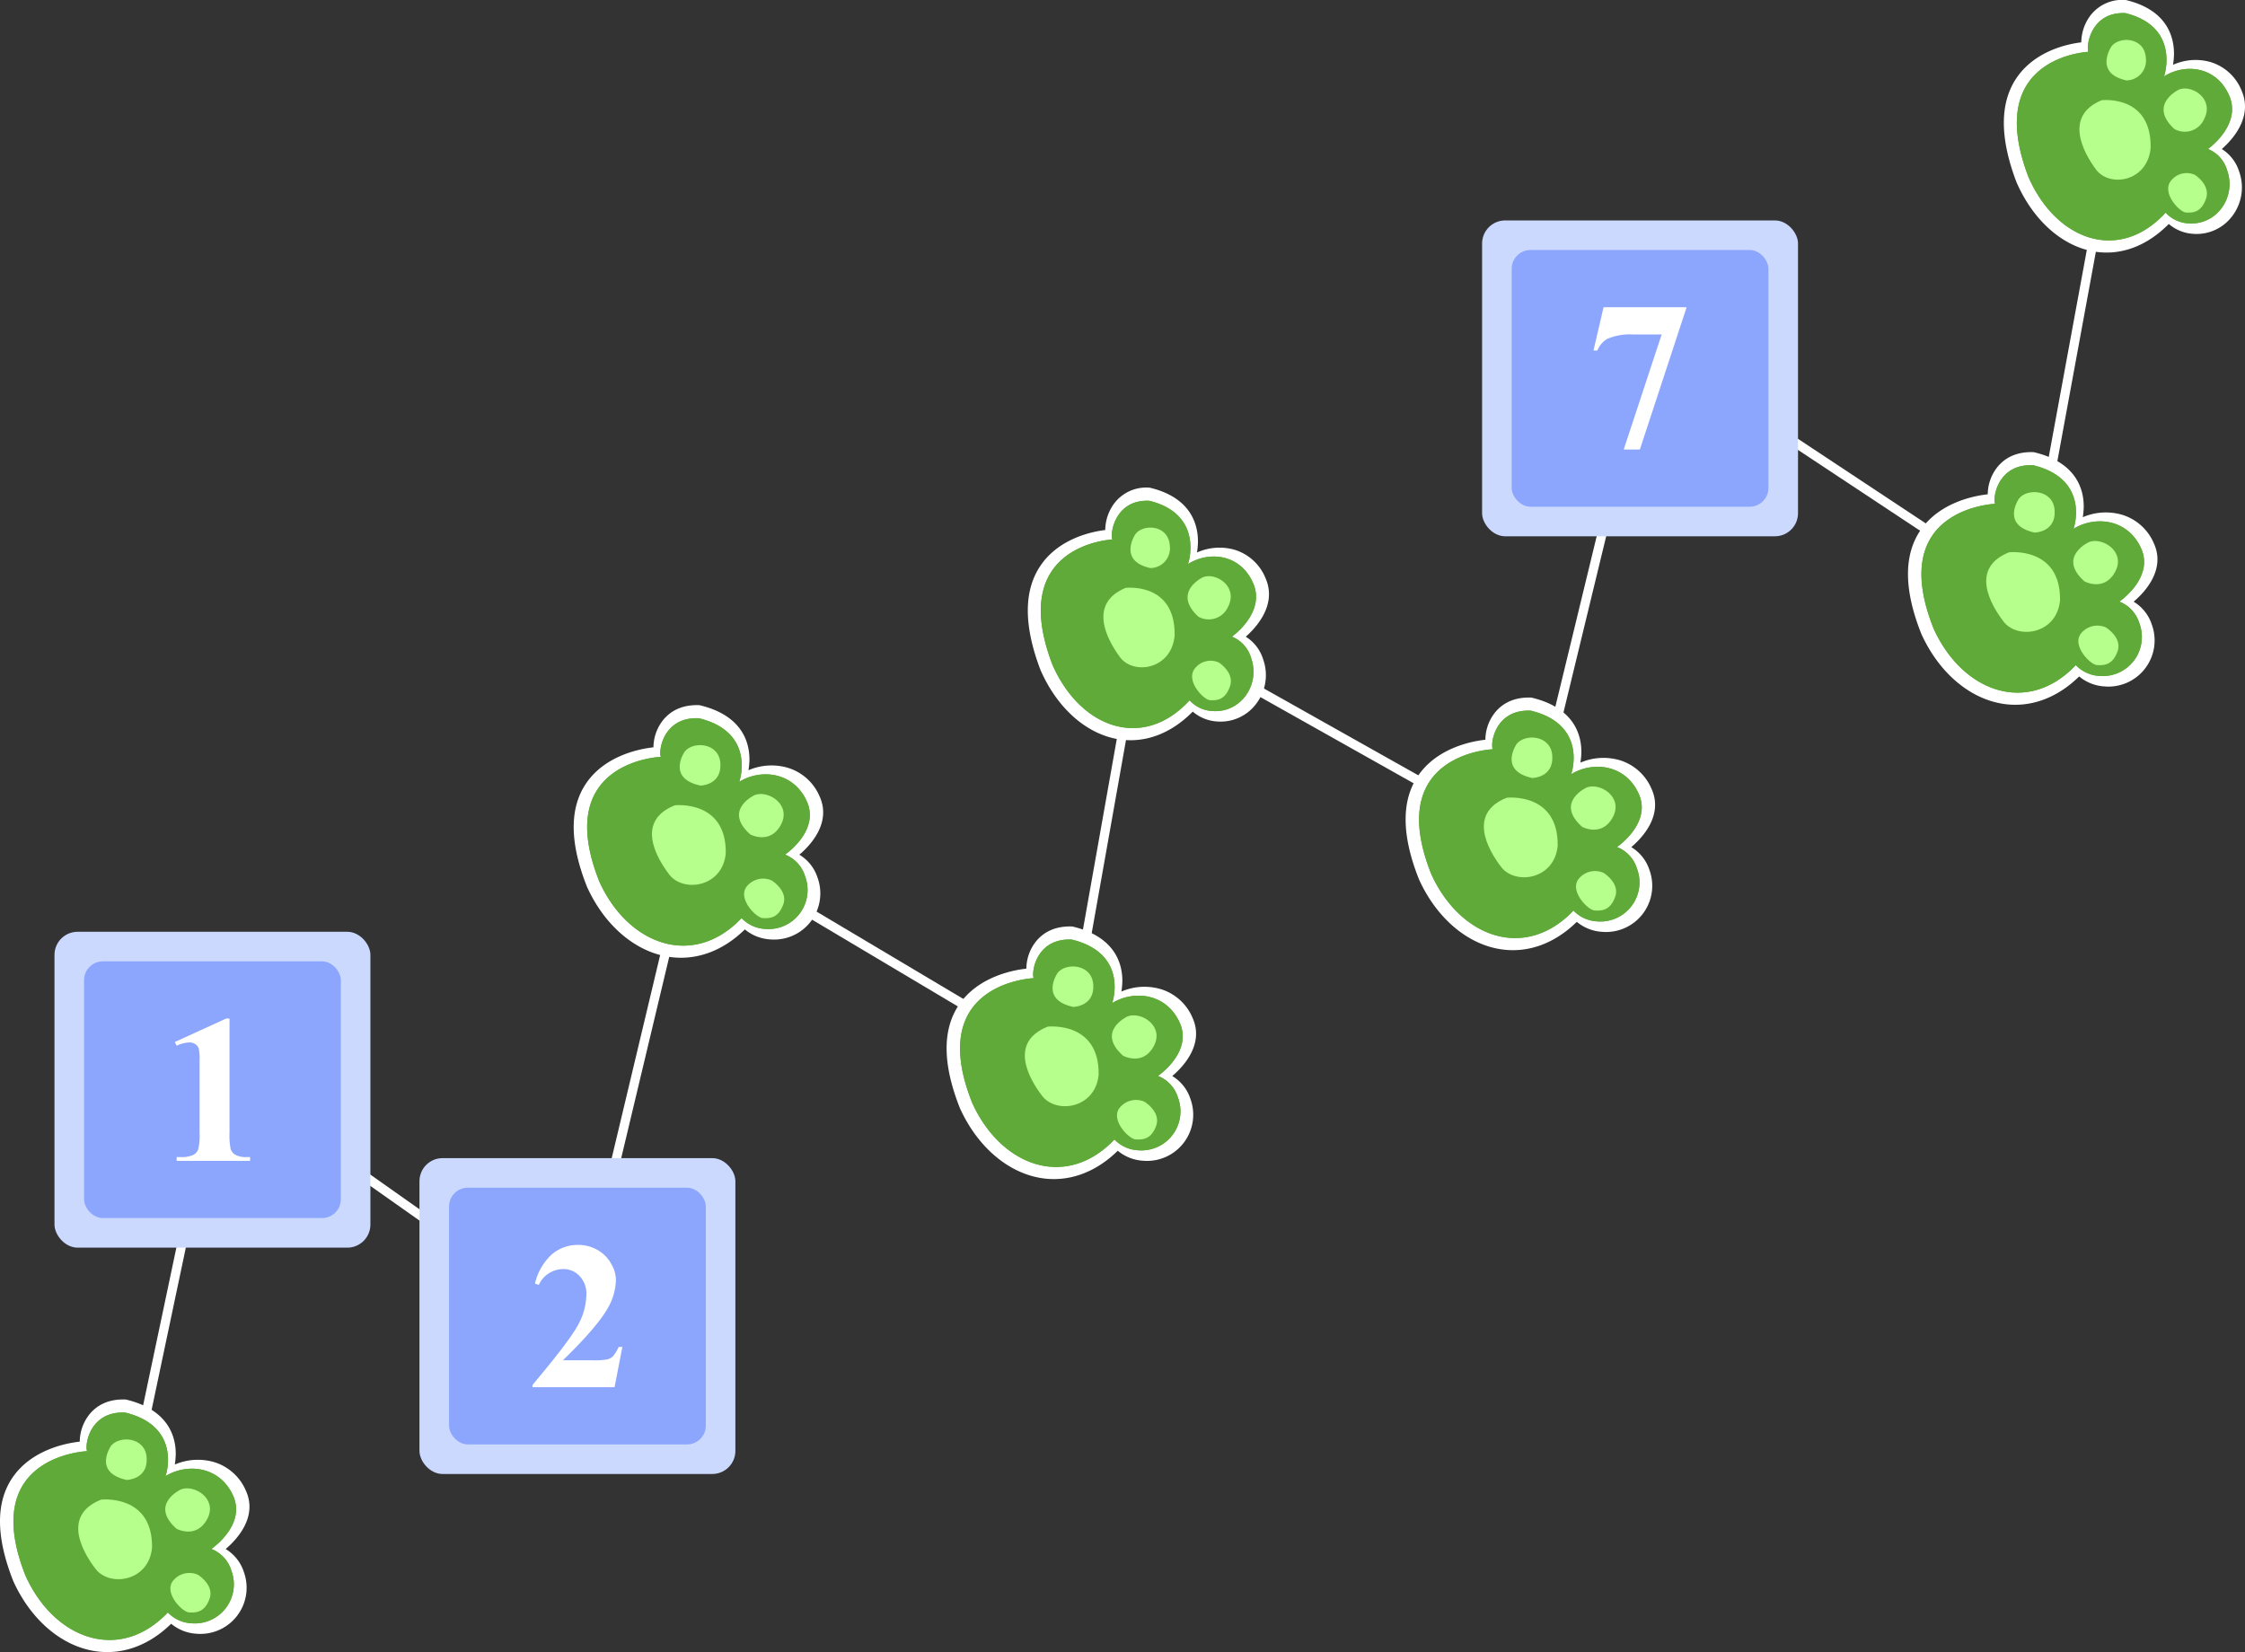 <svg xmlns="http://www.w3.org/2000/svg" width="485.92" height="357.659" viewBox="0 0 485.92 357.659">
  <rect x="0" y="0" width="485.92" height="357.659" fill="#333333" stroke="none"/>
  <defs>
    <style>
      .cls-1 {
        fill: none;
        stroke: #fff;
        stroke-width: 2px;
      }

      .cls-2 {
        fill: #fff;
      }

      .cls-3 {
        fill: #5faa38;
      }

      .cls-4 {
        fill: #b6ff8c;
      }

      .cls-5 {
        fill: #ccd9ff;
      }

      .cls-6 {
        fill: #8ca6fd;
      }
    </style>
  </defs>
  <g id="组_6948" data-name="组 6948" transform="translate(-52.208 -181.28)">
    <path id="路径_8678" data-name="路径 8678" class="cls-1" d="M3047.873,1901.558l21.518-102.047,77.594,54.773,24.941-104.573,80.529,47.926,16.872-95.037,83.463,46.948,26.082-107.589,82.24,54.447,18.584-101.069" transform="translate(-2970 -1386)"/>
    <g id="组_1427" data-name="组 1427" transform="translate(28.646 0.296)">
      <g id="组_1426" data-name="组 1426">
        <path id="路径_2649" data-name="路径 2649" class="cls-2" d="M248.849,326.2c-.028-.063-.056-.125-.083-.189-3.63-9.521-3.649-17.065-.072-22.454,4.085-6.154,11.538-7.531,14.094-7.828a9.885,9.885,0,0,1,1.7-5.427,8.657,8.657,0,0,1,7.972-3.732c9.244,2.215,10.468,8.416,10.391,11.915a18.768,18.768,0,0,1-.2,2.108,11.823,11.823,0,0,1,8.1-.6A10.52,10.52,0,0,1,297.5,306.2c2.513,5.783-2.131,10.724-4.3,12.619a8.852,8.852,0,0,1,3.768,4.907,10.222,10.222,0,0,1-1.553,9.676,9.613,9.613,0,0,1-8.408,3.774,8.882,8.882,0,0,1-5.279-2.137c-4.711,4.785-10.39,6.906-16.072,5.982C258.737,339.895,252.466,334.36,248.849,326.2Z"/>
      </g>
      <path id="路径_2650" data-name="路径 2650" class="cls-3" d="M264.318,297.779s-22.927,1-12.972,27.078c5.974,13.7,19.563,18.769,29.7,7.739a7.2,7.2,0,0,0,4.933,2.318c6.118.461,10.422-5.686,8.386-11.473a7.08,7.08,0,0,0-4.161-4.629s7.38-5.178,4.6-11.566-9.61-7.027-14.133-4.127c.053.115,3.725-10.748-8.352-13.726C264.8,289.07,263.792,296.627,264.318,297.779Z"/>
      <path id="路径_2651" data-name="路径 2651" class="cls-3" d="M264.318,297.779s-22.927,1-12.972,27.078c5.974,13.7,19.563,18.769,29.7,7.739a7.2,7.2,0,0,0,4.933,2.318c6.118.461,10.422-5.686,8.386-11.473a7.08,7.08,0,0,0-4.161-4.629s7.38-5.178,4.6-11.566-9.61-7.027-14.133-4.127c.053.115,3.725-10.748-8.352-13.726C264.8,289.07,263.792,296.627,264.318,297.779Z"/>
      <path id="路径_2652" data-name="路径 2652" class="cls-4" d="M283.917,305.953s-6.744,3.218-.982,8.522a4.556,4.556,0,0,0,6.421-2.1C291.665,307.984,286.734,304.807,283.917,305.953Z"/>
      <path id="路径_2653" data-name="路径 2653" class="cls-4" d="M269.331,296.594s-3.945,5.792,3.229,7.368a4.273,4.273,0,0,0,4.212-4.731C276.567,294.58,271.072,294.334,269.331,296.594Z"/>
      <path id="路径_2654" data-name="路径 2654" class="cls-4" d="M287.38,324.416s3.455,2.181,2.4,5.166-2.828,3.054-4.3,2.983-5.491-4.407-3.19-6.988A4.287,4.287,0,0,1,287.38,324.416Z"/>
      <path id="路径_2655" data-name="路径 2655" class="cls-4" d="M267.2,308.25s10.812-1.316,10.607,10.33c-.676,7.361-8.918,8.618-11.838,4.661S259.087,311.627,267.2,308.25Z"/>
    </g>
    <g id="组_1429" data-name="组 1429" transform="translate(65.73 -19.422)">
      <g id="组_1428" data-name="组 1428">
        <path id="路径_2656" data-name="路径 2656" class="cls-2" d="M423.023,240.342c-.028-.063-.056-.125-.083-.189-3.63-9.522-3.649-17.065-.072-22.454,4.085-6.154,11.539-7.531,14.094-7.828a9.9,9.9,0,0,1,1.7-5.428,8.658,8.658,0,0,1,7.972-3.731c9.244,2.215,10.468,8.416,10.391,11.915a18.728,18.728,0,0,1-.2,2.107,11.823,11.823,0,0,1,8.1-.6,10.517,10.517,0,0,1,6.748,6.212c2.513,5.782-2.13,10.724-4.3,12.619a8.855,8.855,0,0,1,3.769,4.907,10.222,10.222,0,0,1-1.553,9.675,9.614,9.614,0,0,1-8.409,3.775,8.882,8.882,0,0,1-5.279-2.137c-4.711,4.785-10.39,6.906-16.072,5.982C432.912,254.04,426.64,248.5,423.023,240.342Z"/>
      </g>
      <path id="路径_2657" data-name="路径 2657" class="cls-3" d="M438.492,211.924s-22.927,1-12.972,27.078c5.974,13.7,19.563,18.769,29.7,7.739a7.2,7.2,0,0,0,4.933,2.317c6.118.461,10.422-5.685,8.386-11.473a7.081,7.081,0,0,0-4.161-4.628s7.38-5.178,4.6-11.566-9.61-7.027-14.132-4.128c.052.116,3.724-10.747-8.353-13.725C438.971,203.215,437.967,210.772,438.492,211.924Z"/>
      <path id="路径_2658" data-name="路径 2658" class="cls-3" d="M438.492,211.924s-22.927,1-12.972,27.078c5.974,13.7,19.563,18.769,29.7,7.739a7.2,7.2,0,0,0,4.933,2.317c6.118.461,10.422-5.685,8.386-11.473a7.081,7.081,0,0,0-4.161-4.628s7.38-5.178,4.6-11.566-9.61-7.027-14.132-4.128c.052.116,3.724-10.747-8.353-13.725C438.971,203.215,437.967,210.772,438.492,211.924Z"/>
      <path id="路径_2659" data-name="路径 2659" class="cls-4" d="M458.091,220.1s-6.743,3.217-.982,8.521a4.556,4.556,0,0,0,6.421-2.1C465.839,222.129,460.908,218.951,458.091,220.1Z"/>
      <path id="路径_2660" data-name="路径 2660" class="cls-4" d="M443.505,210.738s-3.944,5.793,3.229,7.369a4.274,4.274,0,0,0,4.213-4.731C450.742,208.725,445.246,208.478,443.505,210.738Z"/>
      <path id="路径_2661" data-name="路径 2661" class="cls-4" d="M461.554,238.561s3.455,2.181,2.405,5.166-2.828,3.054-4.3,2.983-5.491-4.407-3.19-6.988A4.287,4.287,0,0,1,461.554,238.561Z"/>
      <path id="路径_2662" data-name="路径 2662" class="cls-4" d="M441.37,222.4s10.812-1.316,10.607,10.33c-.676,7.361-8.918,8.618-11.837,4.661S433.261,225.772,441.37,222.4Z"/>
    </g>
    <g id="组_1431" data-name="组 1431" transform="translate(46.628 -31.917)">
      <g id="组_1430" data-name="组 1430">
        <path id="路径_2663" data-name="路径 2663" class="cls-2" d="M421.537,350.633l-.087-.19c-3.8-9.545-3.856-17.093-.18-22.469,4.2-6.138,11.9-7.481,14.548-7.766a9.6,9.6,0,0,1,1.733-5.423c1.256-1.791,3.7-3.887,8.232-3.7,9.577,2.26,10.872,8.471,10.809,11.972a18.114,18.114,0,0,1-.2,2.108,12.594,12.594,0,0,1,8.379-.565,10.913,10.913,0,0,1,7.013,6.247c2.627,5.8-2.155,10.722-4.387,12.608a9.021,9.021,0,0,1,3.923,4.927A10,10,0,0,1,461.077,361.8a9.437,9.437,0,0,1-5.473-2.163c-4.852,4.766-10.719,6.862-16.6,5.91C431.834,364.386,425.319,358.817,421.537,350.633Z"/>
      </g>
      <path id="路径_2664" data-name="路径 2664" class="cls-3" d="M437.411,322.269s-23.721.893-13.3,27.035c6.246,13.734,20.333,18.873,30.771,7.883A7.605,7.605,0,0,0,460,359.529a8.465,8.465,0,0,0,8.625-11.441,7.274,7.274,0,0,0-4.328-4.651s7.613-5.146,4.709-11.551-9.978-7.077-14.644-4.2c.055.116,3.8-10.737-8.709-13.773C437.866,313.557,436.862,321.114,437.411,322.269Z"/>
      <path id="路径_2665" data-name="路径 2665" class="cls-3" d="M437.411,322.269s-23.721.893-13.3,27.035c6.246,13.734,20.333,18.873,30.771,7.883A7.605,7.605,0,0,0,460,359.529a8.465,8.465,0,0,0,8.625-11.441,7.274,7.274,0,0,0-4.328-4.651s7.613-5.146,4.709-11.551-9.978-7.077-14.644-4.2c.055.116,3.8-10.737-8.709-13.773C437.866,313.557,436.862,321.114,437.411,322.269Z"/>
      <path id="路径_2666" data-name="路径 2666" class="cls-4" d="M457.732,330.541s-6.964,3.188-.977,8.522c0,0,4.266,2.32,6.635-2.067S460.641,329.407,457.732,330.541Z"/>
      <path id="路径_2667" data-name="路径 2667" class="cls-4" d="M442.593,321.106s-4.054,5.778,3.376,7.389c0,0,4.571-.059,4.337-4.714S444.384,318.853,442.593,321.106Z"/>
      <path id="路径_2668" data-name="路径 2668" class="cls-4" d="M461.4,349.032s3.585,2.2,2.513,5.18-2.913,3.043-4.435,2.965-5.7-4.435-3.334-7.008A4.533,4.533,0,0,1,461.4,349.032Z"/>
      <path id="路径_2669" data-name="路径 2669" class="cls-4" d="M440.438,332.761s11.184-1.267,11.026,10.386c-.665,7.363-9.188,8.581-12.228,4.608S432.063,336.1,440.438,332.761Z"/>
    </g>
    <g id="组_1433" data-name="组 1433" transform="translate(22.789 -19.241)">
      <g id="组_1432" data-name="组 1432">
        <path id="路径_2670" data-name="路径 2670" class="cls-2" d="M336.642,391.09l-.087-.19c-3.8-9.545-3.856-17.093-.18-22.469,4.2-6.138,11.9-7.481,14.549-7.766a9.587,9.587,0,0,1,1.732-5.423c1.256-1.791,3.7-3.887,8.232-3.7,9.577,2.26,10.873,8.471,10.809,11.972a18.1,18.1,0,0,1-.2,2.108,12.594,12.594,0,0,1,8.379-.565,10.913,10.913,0,0,1,7.013,6.247c2.628,5.8-2.154,10.722-4.387,12.608a9.027,9.027,0,0,1,3.924,4.927,10,10,0,0,1-10.245,13.412,9.437,9.437,0,0,1-5.473-2.163c-4.853,4.766-10.72,6.862-16.6,5.91C346.94,404.843,340.424,399.274,336.642,391.09Z"/>
      </g>
      <path id="路径_2671" data-name="路径 2671" class="cls-3" d="M352.517,362.726s-23.721.893-13.3,27.035c6.247,13.734,20.333,18.873,30.771,7.883a7.606,7.606,0,0,0,5.116,2.342,8.464,8.464,0,0,0,8.624-11.441,7.274,7.274,0,0,0-4.328-4.651s7.613-5.146,4.709-11.551-9.978-7.077-14.644-4.2c.055.116,3.8-10.737-8.709-13.773C352.971,354.014,351.967,361.571,352.517,362.726Z"/>
      <path id="路径_2672" data-name="路径 2672" class="cls-3" d="M352.517,362.726s-23.721.893-13.3,27.035c6.247,13.734,20.333,18.873,30.771,7.883a7.606,7.606,0,0,0,5.116,2.342,8.464,8.464,0,0,0,8.624-11.441,7.274,7.274,0,0,0-4.328-4.651s7.613-5.146,4.709-11.551-9.978-7.077-14.644-4.2c.055.116,3.8-10.737-8.709-13.773C352.971,354.014,351.967,361.571,352.517,362.726Z"/>
      <path id="路径_2673" data-name="路径 2673" class="cls-4" d="M372.837,371s-6.963,3.188-.976,8.522c0,0,4.265,2.32,6.634-2.067S375.747,369.864,372.837,371Z"/>
      <path id="路径_2674" data-name="路径 2674" class="cls-4" d="M357.7,361.563s-4.054,5.778,3.377,7.389c0,0,4.571-.059,4.337-4.714S359.489,359.31,357.7,361.563Z"/>
      <path id="路径_2675" data-name="路径 2675" class="cls-4" d="M376.507,389.489s3.586,2.2,2.513,5.18-2.912,3.043-4.434,2.965-5.7-4.435-3.334-7.008A4.532,4.532,0,0,1,376.507,389.489Z"/>
      <path id="路径_2676" data-name="路径 2676" class="cls-4" d="M355.544,373.218s11.183-1.267,11.025,10.386c-.665,7.363-9.188,8.581-12.228,4.608S347.168,376.558,355.544,373.218Z"/>
    </g>
    <g id="组_1435" data-name="组 1435" transform="translate(7.779 -11.26)">
      <g id="组_1434" data-name="组 1434">
        <path id="路径_2677" data-name="路径 2677" class="cls-2" d="M252.3,432.665c-.03-.063-.058-.126-.087-.19-3.8-9.544-3.857-17.093-.18-22.469,4.2-6.138,11.905-7.481,14.548-7.766a9.589,9.589,0,0,1,1.733-5.423c1.256-1.791,3.7-3.887,8.232-3.7,9.577,2.259,10.872,8.471,10.809,11.971a18.1,18.1,0,0,1-.2,2.108,12.594,12.594,0,0,1,8.379-.565,10.914,10.914,0,0,1,7.013,6.248c2.627,5.8-2.155,10.721-4.387,12.607a9.025,9.025,0,0,1,3.923,4.927,10,10,0,0,1-10.245,13.412,9.437,9.437,0,0,1-5.473-2.163c-4.852,4.766-10.719,6.862-16.6,5.91C262.6,446.418,256.081,440.849,252.3,432.665Z"/>
      </g>
      <path id="路径_2678" data-name="路径 2678" class="cls-3" d="M268.173,404.3s-23.721.894-13.3,27.035c6.247,13.734,20.334,18.873,30.772,7.884a7.607,7.607,0,0,0,5.115,2.341,8.463,8.463,0,0,0,8.624-11.44,7.265,7.265,0,0,0-4.327-4.651s7.612-5.147,4.709-11.552-9.978-7.077-14.645-4.2c.055.116,3.8-10.736-8.708-13.773C268.628,395.589,267.624,403.146,268.173,404.3Z"/>
      <path id="路径_2679" data-name="路径 2679" class="cls-3" d="M268.173,404.3s-23.721.894-13.3,27.035c6.247,13.734,20.334,18.873,30.772,7.884a7.607,7.607,0,0,0,5.115,2.341,8.463,8.463,0,0,0,8.624-11.44,7.265,7.265,0,0,0-4.327-4.651s7.612-5.147,4.709-11.552-9.978-7.077-14.645-4.2c.055.116,3.8-10.736-8.708-13.773C268.628,395.589,267.624,403.146,268.173,404.3Z"/>
      <path id="路径_2680" data-name="路径 2680" class="cls-4" d="M288.493,412.573s-6.963,3.188-.976,8.522c0,0,4.266,2.32,6.635-2.067S291.4,411.439,288.493,412.573Z"/>
      <path id="路径_2681" data-name="路径 2681" class="cls-4" d="M273.355,403.139s-4.055,5.777,3.376,7.388c0,0,4.571-.059,4.337-4.714S275.146,400.886,273.355,403.139Z"/>
      <path id="路径_2682" data-name="路径 2682" class="cls-4" d="M292.164,431.064s3.585,2.2,2.513,5.18-2.913,3.043-4.435,2.965-5.7-4.435-3.334-7.008A4.533,4.533,0,0,1,292.164,431.064Z"/>
      <path id="路径_2683" data-name="路径 2683" class="cls-4" d="M271.2,414.793s11.183-1.267,11.026,10.386c-.665,7.363-9.188,8.581-12.228,4.609S262.825,418.134,271.2,414.793Z"/>
    </g>
    <g id="组_1437" data-name="组 1437" transform="translate(-28.422 7.988)">
      <g id="组_1436" data-name="组 1436">
        <path id="路径_2684" data-name="路径 2684" class="cls-2" d="M83.612,515.815c-.03-.063-.058-.126-.087-.189-3.8-9.545-3.857-17.093-.18-22.469,4.2-6.139,11.9-7.482,14.548-7.767a9.591,9.591,0,0,1,1.733-5.423c1.256-1.791,3.7-3.887,8.232-3.7,9.577,2.26,10.872,8.471,10.809,11.971a18.072,18.072,0,0,1-.2,2.108,12.606,12.606,0,0,1,8.379-.565,10.92,10.92,0,0,1,7.013,6.248c2.627,5.8-2.155,10.721-4.387,12.607a9.024,9.024,0,0,1,3.923,4.928,10,10,0,0,1-10.245,13.412,9.437,9.437,0,0,1-5.473-2.164c-4.852,4.767-10.719,6.862-16.6,5.911C93.909,529.568,87.394,524,83.612,515.815Z"/>
      </g>
      <path id="路径_2685" data-name="路径 2685" class="cls-3" d="M99.486,487.452s-23.721.893-13.3,27.034c6.246,13.735,20.333,18.873,30.771,7.884a7.605,7.605,0,0,0,5.115,2.342,8.464,8.464,0,0,0,8.624-11.441,7.265,7.265,0,0,0-4.327-4.651s7.612-5.147,4.709-11.552-9.978-7.076-14.644-4.2c.054.115,3.8-10.737-8.709-13.774C99.941,478.739,98.937,486.3,99.486,487.452Z"/>
      <path id="路径_2686" data-name="路径 2686" class="cls-3" d="M99.486,487.452s-23.721.893-13.3,27.034c6.246,13.735,20.333,18.873,30.771,7.884a7.605,7.605,0,0,0,5.115,2.342,8.464,8.464,0,0,0,8.624-11.441,7.265,7.265,0,0,0-4.327-4.651s7.612-5.147,4.709-11.552-9.978-7.076-14.644-4.2c.054.115,3.8-10.737-8.709-13.774C99.941,478.739,98.937,486.3,99.486,487.452Z"/>
      <path id="路径_2687" data-name="路径 2687" class="cls-4" d="M119.806,495.723s-6.963,3.188-.976,8.523c0,0,4.266,2.319,6.635-2.067S122.716,494.589,119.806,495.723Z"/>
      <path id="路径_2688" data-name="路径 2688" class="cls-4" d="M104.668,486.289s-4.055,5.777,3.376,7.388c0,0,4.571-.058,4.337-4.714S106.459,484.036,104.668,486.289Z"/>
      <path id="路径_2689" data-name="路径 2689" class="cls-4" d="M123.477,514.214s3.585,2.2,2.513,5.181-2.913,3.042-4.435,2.964-5.7-4.435-3.334-7.007A4.532,4.532,0,0,1,123.477,514.214Z"/>
      <path id="路径_2690" data-name="路径 2690" class="cls-4" d="M102.513,497.943s11.183-1.266,11.026,10.387c-.665,7.362-9.188,8.581-12.228,4.608S94.138,501.284,102.513,497.943Z"/>
    </g>
    <g id="组_1439" data-name="组 1439" transform="translate(18.465 4.577)">
      <g id="组_1438" data-name="组 1438">
        <path id="路径_2691" data-name="路径 2691" class="cls-2" d="M160.9,368.911c-.029-.063-.058-.125-.087-.189-3.8-9.545-3.857-17.093-.18-22.469,4.2-6.139,11.9-7.481,14.548-7.766a9.6,9.6,0,0,1,1.733-5.423c1.256-1.792,3.7-3.887,8.232-3.7,9.577,2.26,10.872,8.471,10.809,11.972a18.108,18.108,0,0,1-.2,2.108,12.594,12.594,0,0,1,8.379-.565,10.915,10.915,0,0,1,7.013,6.247c2.627,5.8-2.155,10.721-4.387,12.608a9.018,9.018,0,0,1,3.923,4.927,10,10,0,0,1-10.245,13.412,9.437,9.437,0,0,1-5.473-2.164c-4.852,4.767-10.719,6.862-16.6,5.911C171.2,382.665,164.687,377.1,160.9,368.911Z"/>
      </g>
      <path id="路径_2692" data-name="路径 2692" class="cls-3" d="M176.779,340.548s-23.721.893-13.3,27.034c6.246,13.735,20.333,18.873,30.771,7.884a7.605,7.605,0,0,0,5.115,2.342,8.465,8.465,0,0,0,8.625-11.441,7.274,7.274,0,0,0-4.328-4.651s7.613-5.146,4.709-11.552-9.978-7.076-14.644-4.2c.055.115,3.8-10.737-8.709-13.773C177.234,331.836,176.23,339.393,176.779,340.548Z"/>
      <path id="路径_2693" data-name="路径 2693" class="cls-3" d="M176.779,340.548s-23.721.893-13.3,27.034c6.246,13.735,20.333,18.873,30.771,7.884a7.605,7.605,0,0,0,5.115,2.342,8.465,8.465,0,0,0,8.625-11.441,7.274,7.274,0,0,0-4.328-4.651s7.613-5.146,4.709-11.552-9.978-7.076-14.644-4.2c.055.115,3.8-10.737-8.709-13.773C177.234,331.836,176.23,339.393,176.779,340.548Z"/>
      <path id="路径_2694" data-name="路径 2694" class="cls-4" d="M197.1,348.82s-6.963,3.187-.976,8.522c0,0,4.266,2.319,6.635-2.067S200.009,347.685,197.1,348.82Z"/>
      <path id="路径_2695" data-name="路径 2695" class="cls-4" d="M181.961,339.385s-4.055,5.778,3.376,7.388c0,0,4.571-.058,4.337-4.713S183.752,337.132,181.961,339.385Z"/>
      <path id="路径_2696" data-name="路径 2696" class="cls-4" d="M200.77,367.31s3.585,2.2,2.513,5.181-2.913,3.043-4.435,2.965-5.7-4.436-3.334-7.008A4.534,4.534,0,0,1,200.77,367.31Z"/>
      <path id="路径_2697" data-name="路径 2697" class="cls-4" d="M179.806,351.04s11.183-1.267,11.026,10.386c-.665,7.362-9.188,8.581-12.228,4.608S171.431,354.38,179.806,351.04Z"/>
    </g>
    <g id="组_6936" data-name="组 6936" transform="translate(-1509.689 1103.862)">
      <g id="组_5057" data-name="组 5057">
        <rect id="矩形_2541" data-name="矩形 2541" class="cls-5" width="68.38" height="68.38" rx="5" transform="translate(1573.69 -720.862)"/>
        <rect id="矩形_2542" data-name="矩形 2542" class="cls-6" width="55.575" height="55.575" rx="4.064" transform="translate(1580.092 -714.46)"/>
      </g>
      <g id="组_5058" data-name="组 5058">
        <path id="路径_13445" data-name="路径 13445" class="cls-2" d="M1611.574-702.075v24.684a15.26,15.26,0,0,0,.245,3.551,2.294,2.294,0,0,0,1.024,1.257,4.836,4.836,0,0,0,2.493.49h.69v.823h-15.892v-.823h.8a6.2,6.2,0,0,0,2.76-.445,2.282,2.282,0,0,0,1.112-1.225,13.475,13.475,0,0,0,.29-3.628v-15.647a9.9,9.9,0,0,0-.2-2.615,1.909,1.909,0,0,0-.746-.891,2.206,2.206,0,0,0-1.258-.367,7.148,7.148,0,0,0-2.759.712l-.4-.8,11.106-5.075Z"/>
      </g>
    </g>
    <g id="组_6937" data-name="组 6937" transform="translate(-1528.933 1152.862)">
      <g id="组_5060" data-name="组 5060">
        <rect id="矩形_2543" data-name="矩形 2543" class="cls-5" width="68.38" height="68.38" rx="5" transform="translate(1671.932 -720.862)"/>
        <rect id="矩形_2544" data-name="矩形 2544" class="cls-6" width="55.575" height="55.575" rx="4.064" transform="translate(1678.335 -714.46)"/>
      </g>
      <g id="组_5061" data-name="组 5061">
        <path id="路径_13446" data-name="路径 13446" class="cls-2" d="M1714.157-671.27H1696.4v-.489q8.167-9.728,9.915-13.088a14.167,14.167,0,0,0,1.748-6.566,5.464,5.464,0,0,0-1.447-3.884,4.66,4.66,0,0,0-3.539-1.547,5.848,5.848,0,0,0-5.32,3.428l-.823-.29a12.334,12.334,0,0,1,3.65-6.321,8.555,8.555,0,0,1,5.654-2.048,8.372,8.372,0,0,1,4.185,1.069,7.732,7.732,0,0,1,2.959,2.927,7.052,7.052,0,0,1,1.069,3.483,12.582,12.582,0,0,1-1.647,6.01q-2.249,4.117-9.816,11.485h6.521a14.953,14.953,0,0,0,3.128-.2,2.6,2.6,0,0,0,1.191-.679,8.833,8.833,0,0,0,1.224-2.015h.8Z"/>
      </g>
    </g>
    <g id="组_6942" data-name="组 6942" transform="translate(-1790.146 949.862)">
      <g id="组_5075" data-name="组 5075">
        <rect id="矩形_2553" data-name="矩形 2553" class="cls-5" width="68.38" height="68.38" rx="5" transform="translate(2163.147 -720.862)"/>
        <rect id="矩形_2554" data-name="矩形 2554" class="cls-6" width="55.575" height="55.575" rx="4.064" transform="translate(2169.549 -714.46)"/>
      </g>
      <g id="组_5076" data-name="组 5076">
        <path id="路径_13451" data-name="路径 13451" class="cls-2" d="M2193.8-671.27l8.213-24.906h-6.254a12.409,12.409,0,0,0-5.521.957,5.03,5.03,0,0,0-2.136,2.515h-.846l2.181-9.371h17.984l-10.126,30.8Z"/>
      </g>
    </g>
  </g>
</svg>
